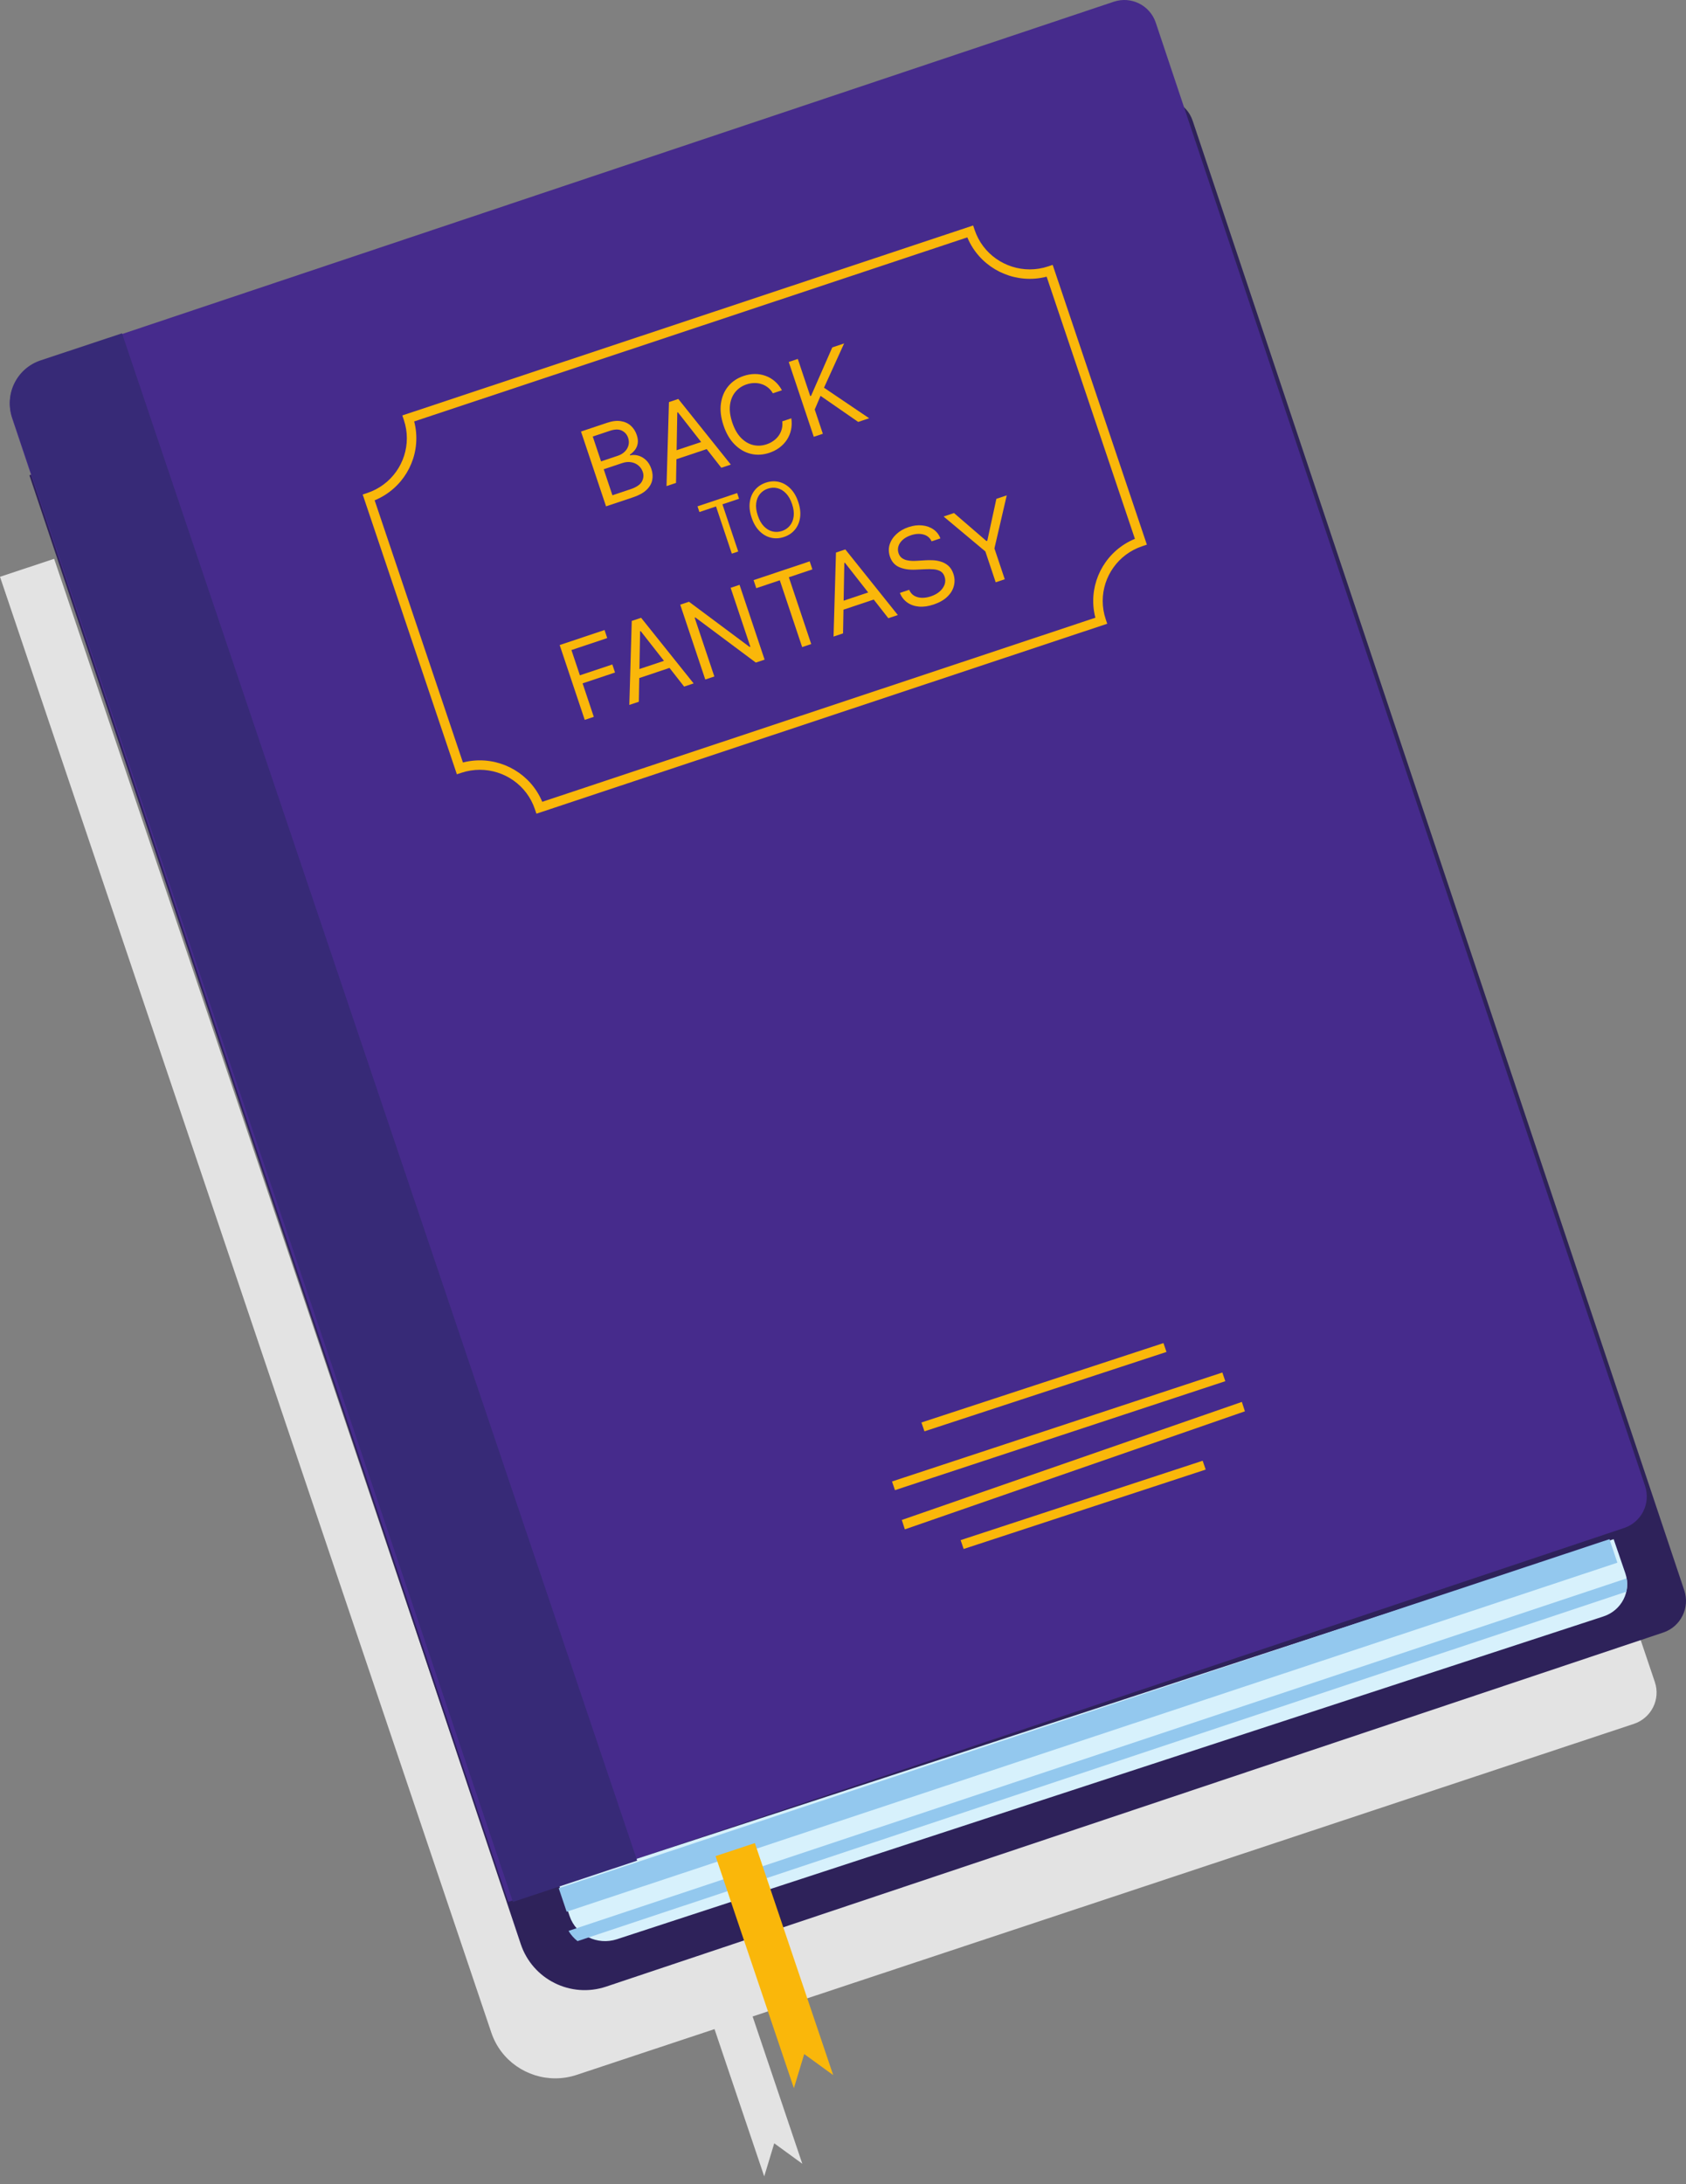 <svg width="193" height="250" viewBox="0 0 193 250" fill="none" xmlns="http://www.w3.org/2000/svg">
<rect x="0" y="0" width="193" height="250" fill="#808080" stroke="none"/>
<path d="M87.482 249.105L81.792 232.245L66.015 237.483C65.202 237.753 64.376 237.881 63.563 237.881C60.336 237.881 57.325 235.857 56.245 232.653L0 66.017L6.198 63.96L34.157 146.796L58.039 217.552L59.502 221.885C60.583 225.088 63.593 227.113 66.821 227.113C67.633 227.113 68.46 226.985 69.272 226.714L187.706 187.399L189.435 192.524C190.104 194.504 189.027 196.647 187.03 197.31L86.153 230.798L91.843 247.657L88.629 245.317L87.482 249.105Z" fill="#E3E3E3"/>
<path d="M190.396 186.855L69.381 227.384C65.338 228.737 60.963 226.556 59.611 222.511L3.366 54.399L131.701 11.42C133.699 10.751 135.86 11.828 136.529 13.827L192.802 182.026C193.47 184.024 192.393 186.186 190.396 186.855Z" fill="#2E225A"/>
<path d="M185.919 174.888L58.182 217.686L1.389 47.861C0.49 45.174 1.938 42.265 4.623 41.366L127.498 0.197C129.487 -0.468 131.638 0.604 132.303 2.594L188.314 170.08C188.98 172.069 187.907 174.223 185.919 174.888Z" fill="#462B8C"/>
<path d="M105.823 163.826L133.529 154.74L133.184 153.727L105.477 162.814" fill="#FAB70A"/>
<path d="M102.448 170.559L140.262 158.087L139.925 157.093L102.111 169.565" fill="#FAB70A"/>
<path d="M103.58 175.046L142.506 161.535L142.159 160.459L103.232 173.97" fill="#FAB70A"/>
<path d="M110.31 177.291L138.017 168.204L137.672 167.192L109.965 176.278" fill="#FAB70A"/>
<path d="M183.551 185.011L70.621 221.958C68.381 222.69 65.958 221.509 65.208 219.321L63.959 215.674L184.717 176.169L186.061 180.092C186.758 182.127 185.634 184.329 183.551 185.011Z" fill="#D7F1FC"/>
<path d="M1.381 48.01C0.509 45.246 1.913 42.254 4.518 41.33C1.914 42.254 0.509 45.246 1.381 48.01Z" fill="#25468C"/>
<path d="M58.718 217.686L3.679 54.527L1.391 47.743C0.484 45.054 1.946 42.143 4.656 41.244L13.967 38.151L72.936 212.963L64.291 215.834L64.291 215.835L58.718 217.686Z" fill="#372A77"/>
<path d="M130.597 61.999L131.112 61.828L120.503 30.319L119.988 30.49C119.286 30.724 118.575 30.834 117.875 30.834C115.096 30.833 112.501 29.086 111.57 26.32L111.398 25.808L46.055 47.55L46.227 48.062C46.462 48.76 46.573 49.467 46.573 50.162C46.573 52.926 44.816 55.505 42.033 56.43L41.518 56.601L52.3 88.622L52.815 88.451C53.517 88.218 54.228 88.108 54.927 88.108C57.707 88.108 60.301 89.855 61.231 92.621L61.404 93.134L126.747 71.391L126.574 70.878C126.34 70.181 126.229 69.474 126.229 68.779C126.229 66.016 127.987 63.436 130.77 62.512L131.285 62.34L131.112 61.828L130.597 61.999L130.425 61.487C127.188 62.565 125.143 65.562 125.143 68.779C125.143 69.588 125.272 70.412 125.545 71.221L126.06 71.049L125.888 70.537L61.574 91.939L61.747 92.449L62.262 92.279C61.177 89.061 58.163 87.027 54.927 87.028C54.112 87.028 53.284 87.156 52.47 87.427L52.642 87.939L53.158 87.768L42.72 56.77L42.205 56.942L42.377 57.453C45.614 56.375 47.66 53.379 47.659 50.162C47.66 49.352 47.53 48.529 47.258 47.72L46.742 47.892L46.915 48.402L111.228 27.003L111.056 26.492L110.541 26.662C111.625 29.88 114.64 31.914 117.875 31.914C118.69 31.914 119.519 31.784 120.332 31.515L120.16 31.002L119.645 31.173L130.083 62.171L130.597 61.999Z" fill="#FAB70A"/>
<path d="M93.155 49.995L90.289 41.431L91.326 41.084L92.748 45.332L92.848 45.299L95.273 39.763L96.628 39.309L94.325 44.377L99.495 47.873L98.24 48.293L93.93 45.309L93.263 46.871L94.192 49.648L93.155 49.995Z" fill="#FAB70A"/>
<path d="M89.509 44.669L88.472 45.016C88.311 44.738 88.116 44.512 87.887 44.337C87.661 44.162 87.413 44.034 87.145 43.953C86.878 43.869 86.6 43.832 86.312 43.842C86.024 43.851 85.737 43.904 85.453 43.999C84.935 44.172 84.509 44.461 84.176 44.864C83.845 45.266 83.641 45.763 83.564 46.356C83.489 46.949 83.576 47.615 83.824 48.357C84.073 49.099 84.405 49.683 84.821 50.111C85.24 50.538 85.702 50.813 86.208 50.935C86.717 51.056 87.23 51.03 87.749 50.856C88.033 50.761 88.293 50.631 88.529 50.465C88.765 50.299 88.965 50.104 89.128 49.879C89.293 49.65 89.413 49.397 89.488 49.121C89.565 48.841 89.585 48.543 89.547 48.227L90.584 47.88C90.652 48.344 90.641 48.783 90.551 49.198C90.46 49.612 90.302 49.992 90.077 50.337C89.85 50.68 89.567 50.978 89.227 51.231C88.89 51.483 88.505 51.682 88.073 51.827C87.343 52.071 86.634 52.11 85.946 51.944C85.257 51.777 84.64 51.419 84.094 50.871C83.547 50.322 83.123 49.596 82.821 48.693C82.519 47.79 82.42 46.955 82.526 46.188C82.632 45.42 82.91 44.763 83.359 44.216C83.808 43.669 84.398 43.273 85.129 43.029C85.561 42.884 85.987 42.811 86.408 42.809C86.832 42.807 87.238 42.876 87.626 43.016C88.013 43.153 88.367 43.36 88.689 43.636C89.01 43.91 89.284 44.254 89.509 44.669Z" fill="#FAB70A"/>
<path d="M77.385 55.274L76.298 55.638L76.576 46.022L77.646 45.663L83.657 53.175L82.57 53.538L77.598 47.186L77.531 47.209L77.385 55.274ZM76.667 51.794L81.049 50.328L81.357 51.248L76.975 52.714L76.667 51.794Z" fill="#FAB70A"/>
<path d="M69.375 57.955L66.509 49.392L69.503 48.389C70.099 48.19 70.626 48.128 71.082 48.205C71.538 48.279 71.918 48.457 72.224 48.739C72.528 49.018 72.75 49.367 72.89 49.785C73.013 50.153 73.049 50.479 72.999 50.763C72.951 51.045 72.844 51.292 72.679 51.502C72.516 51.711 72.324 51.891 72.101 52.039L72.129 52.123C72.397 52.052 72.691 52.056 73.012 52.135C73.332 52.213 73.634 52.379 73.917 52.631C74.2 52.884 74.417 53.236 74.568 53.687C74.712 54.117 74.744 54.535 74.663 54.944C74.583 55.352 74.366 55.727 74.012 56.068C73.658 56.41 73.144 56.694 72.47 56.919L69.375 57.955ZM70.104 56.688L72.162 56C72.839 55.773 73.276 55.481 73.473 55.124C73.671 54.763 73.707 54.394 73.582 54.018C73.484 53.728 73.321 53.485 73.091 53.289C72.86 53.09 72.584 52.963 72.261 52.907C71.937 52.848 71.589 52.88 71.215 53.006L69.108 53.711L70.104 56.688ZM68.805 52.808L70.729 52.164C71.041 52.059 71.302 51.904 71.512 51.697C71.725 51.49 71.868 51.25 71.941 50.977C72.016 50.704 72.004 50.417 71.903 50.115C71.777 49.739 71.54 49.464 71.19 49.289C70.839 49.112 70.379 49.119 69.811 49.309L67.854 49.964L68.805 52.808Z" fill="#FAB70A"/>
<path d="M108.018 59.119L109.205 58.721L112.919 61.924L113.019 61.89L114.056 57.097L115.243 56.7L113.834 62.77L115.016 66.299L113.979 66.647L112.797 63.117L108.018 59.119Z" fill="#FAB70A"/>
<path d="M106.645 61.959C106.453 61.552 106.139 61.291 105.704 61.176C105.269 61.062 104.792 61.091 104.274 61.265C103.894 61.392 103.583 61.564 103.34 61.782C103.099 61.999 102.936 62.241 102.849 62.509C102.764 62.776 102.768 63.046 102.859 63.319C102.936 63.547 103.056 63.726 103.22 63.854C103.385 63.978 103.573 64.066 103.782 64.117C103.99 64.165 104.201 64.192 104.414 64.198C104.626 64.202 104.818 64.198 104.991 64.186L105.939 64.129C106.182 64.113 106.457 64.111 106.765 64.123C107.075 64.133 107.386 64.186 107.696 64.281C108.009 64.371 108.294 64.527 108.55 64.748C108.807 64.969 109.003 65.28 109.137 65.681C109.292 66.144 109.311 66.603 109.193 67.058C109.079 67.512 108.827 67.926 108.438 68.301C108.052 68.675 107.529 68.972 106.872 69.193C106.258 69.398 105.694 69.477 105.179 69.429C104.667 69.38 104.223 69.222 103.848 68.954C103.476 68.685 103.195 68.322 103.005 67.865L104.075 67.506C104.211 67.82 104.409 68.052 104.67 68.2C104.932 68.345 105.227 68.419 105.554 68.425C105.883 68.426 106.218 68.37 106.558 68.256C106.954 68.124 107.288 67.941 107.56 67.707C107.831 67.47 108.02 67.206 108.126 66.913C108.232 66.617 108.233 66.313 108.128 66.001C108.033 65.716 107.876 65.512 107.657 65.386C107.439 65.261 107.181 65.186 106.885 65.162C106.588 65.137 106.275 65.133 105.946 65.15L104.792 65.202C104.058 65.233 103.437 65.136 102.927 64.91C102.417 64.684 102.066 64.282 101.873 63.705C101.712 63.226 101.702 62.764 101.842 62.32C101.983 61.873 102.241 61.477 102.615 61.131C102.992 60.782 103.453 60.516 103.999 60.333C104.551 60.149 105.075 60.083 105.57 60.138C106.065 60.189 106.495 60.343 106.859 60.599C107.227 60.854 107.49 61.195 107.649 61.623L106.645 61.959Z" fill="#FAB70A"/>
<path d="M96.505 72.496L95.418 72.86L95.696 63.243L96.766 62.885L102.777 70.396L101.69 70.76L96.718 64.408L96.651 64.43L96.505 72.496ZM95.787 69.016L100.169 67.549L100.477 68.469L96.095 69.936L95.787 69.016Z" fill="#FAB70A"/>
<path d="M86.573 67.32L86.265 66.4L92.687 64.25L92.995 65.17L90.302 66.071L92.861 73.715L91.824 74.062L89.266 66.418L86.573 67.32Z" fill="#FAB70A"/>
<path d="M84.658 66.938L87.525 75.501L86.521 75.838L79.604 70.676L79.52 70.704L81.771 77.427L80.734 77.775L77.867 69.211L78.871 68.875L85.81 74.048L85.894 74.02L83.638 67.279L84.658 66.938Z" fill="#FAB70A"/>
<path d="M73.128 80.32L72.04 80.684L72.318 71.068L73.389 70.71L79.4 78.221L78.313 78.585L73.341 72.233L73.274 72.255L73.128 80.32ZM72.409 76.841L76.791 75.374L77.099 76.294L72.717 77.761L72.409 76.841Z" fill="#FAB70A"/>
<path d="M66.935 82.394L64.068 73.83L69.203 72.111L69.511 73.031L65.413 74.403L66.382 77.296L70.095 76.054L70.403 76.974L66.69 78.216L67.972 82.047L66.935 82.394Z" fill="#FAB70A"/>
<path d="M91.379 57.457C91.593 58.095 91.662 58.685 91.588 59.227C91.513 59.769 91.317 60.234 90.999 60.62C90.682 61.007 90.265 61.286 89.749 61.459C89.233 61.632 88.732 61.66 88.246 61.542C87.76 61.424 87.323 61.172 86.937 60.784C86.551 60.396 86.251 59.883 86.038 59.245C85.824 58.607 85.755 58.017 85.83 57.475C85.905 56.933 86.101 56.469 86.418 56.082C86.736 55.696 87.152 55.416 87.668 55.243C88.184 55.071 88.685 55.043 89.172 55.16C89.658 55.278 90.094 55.531 90.48 55.919C90.866 56.306 91.166 56.819 91.379 57.457ZM90.67 57.695C90.495 57.171 90.259 56.758 89.963 56.456C89.669 56.154 89.343 55.96 88.983 55.874C88.626 55.788 88.264 55.806 87.898 55.929C87.531 56.051 87.231 56.255 86.995 56.54C86.762 56.824 86.618 57.175 86.563 57.594C86.51 58.013 86.572 58.484 86.747 59.008C86.922 59.532 87.157 59.945 87.451 60.247C87.747 60.549 88.074 60.743 88.431 60.829C88.79 60.915 89.153 60.896 89.519 60.774C89.886 60.651 90.186 60.448 90.419 60.164C90.655 59.879 90.799 59.528 90.851 59.109C90.906 58.69 90.846 58.218 90.67 57.695Z" fill="#FAB70A"/>
<path d="M80.062 58.605L79.845 57.955L84.383 56.436L84.6 57.086L82.698 57.722L84.505 63.123L83.773 63.368L81.965 57.968L80.062 58.605Z" fill="#FAB70A"/>
<path d="M64.867 218.809L63.959 216.118L72.521 213.273L184.237 176.169L185.145 178.86L64.867 218.809Z" fill="#93C8EE"/>
<path d="M63.96 215.442L63.959 215.441L72.936 213.198L63.96 215.442Z" fill="#728DD0"/>
<path d="M66.11 222.175C65.705 221.855 65.353 221.464 65.081 221.005L186.207 180.657C186.298 181.174 186.284 181.688 186.176 182.181L66.11 222.175Z" fill="#93C8EE"/>
<path d="M95.378 237.512L92.061 235.099L90.878 239.006L81.913 212.446L86.411 210.954L95.378 237.512Z" fill="#FAB70A"/>
</svg>
